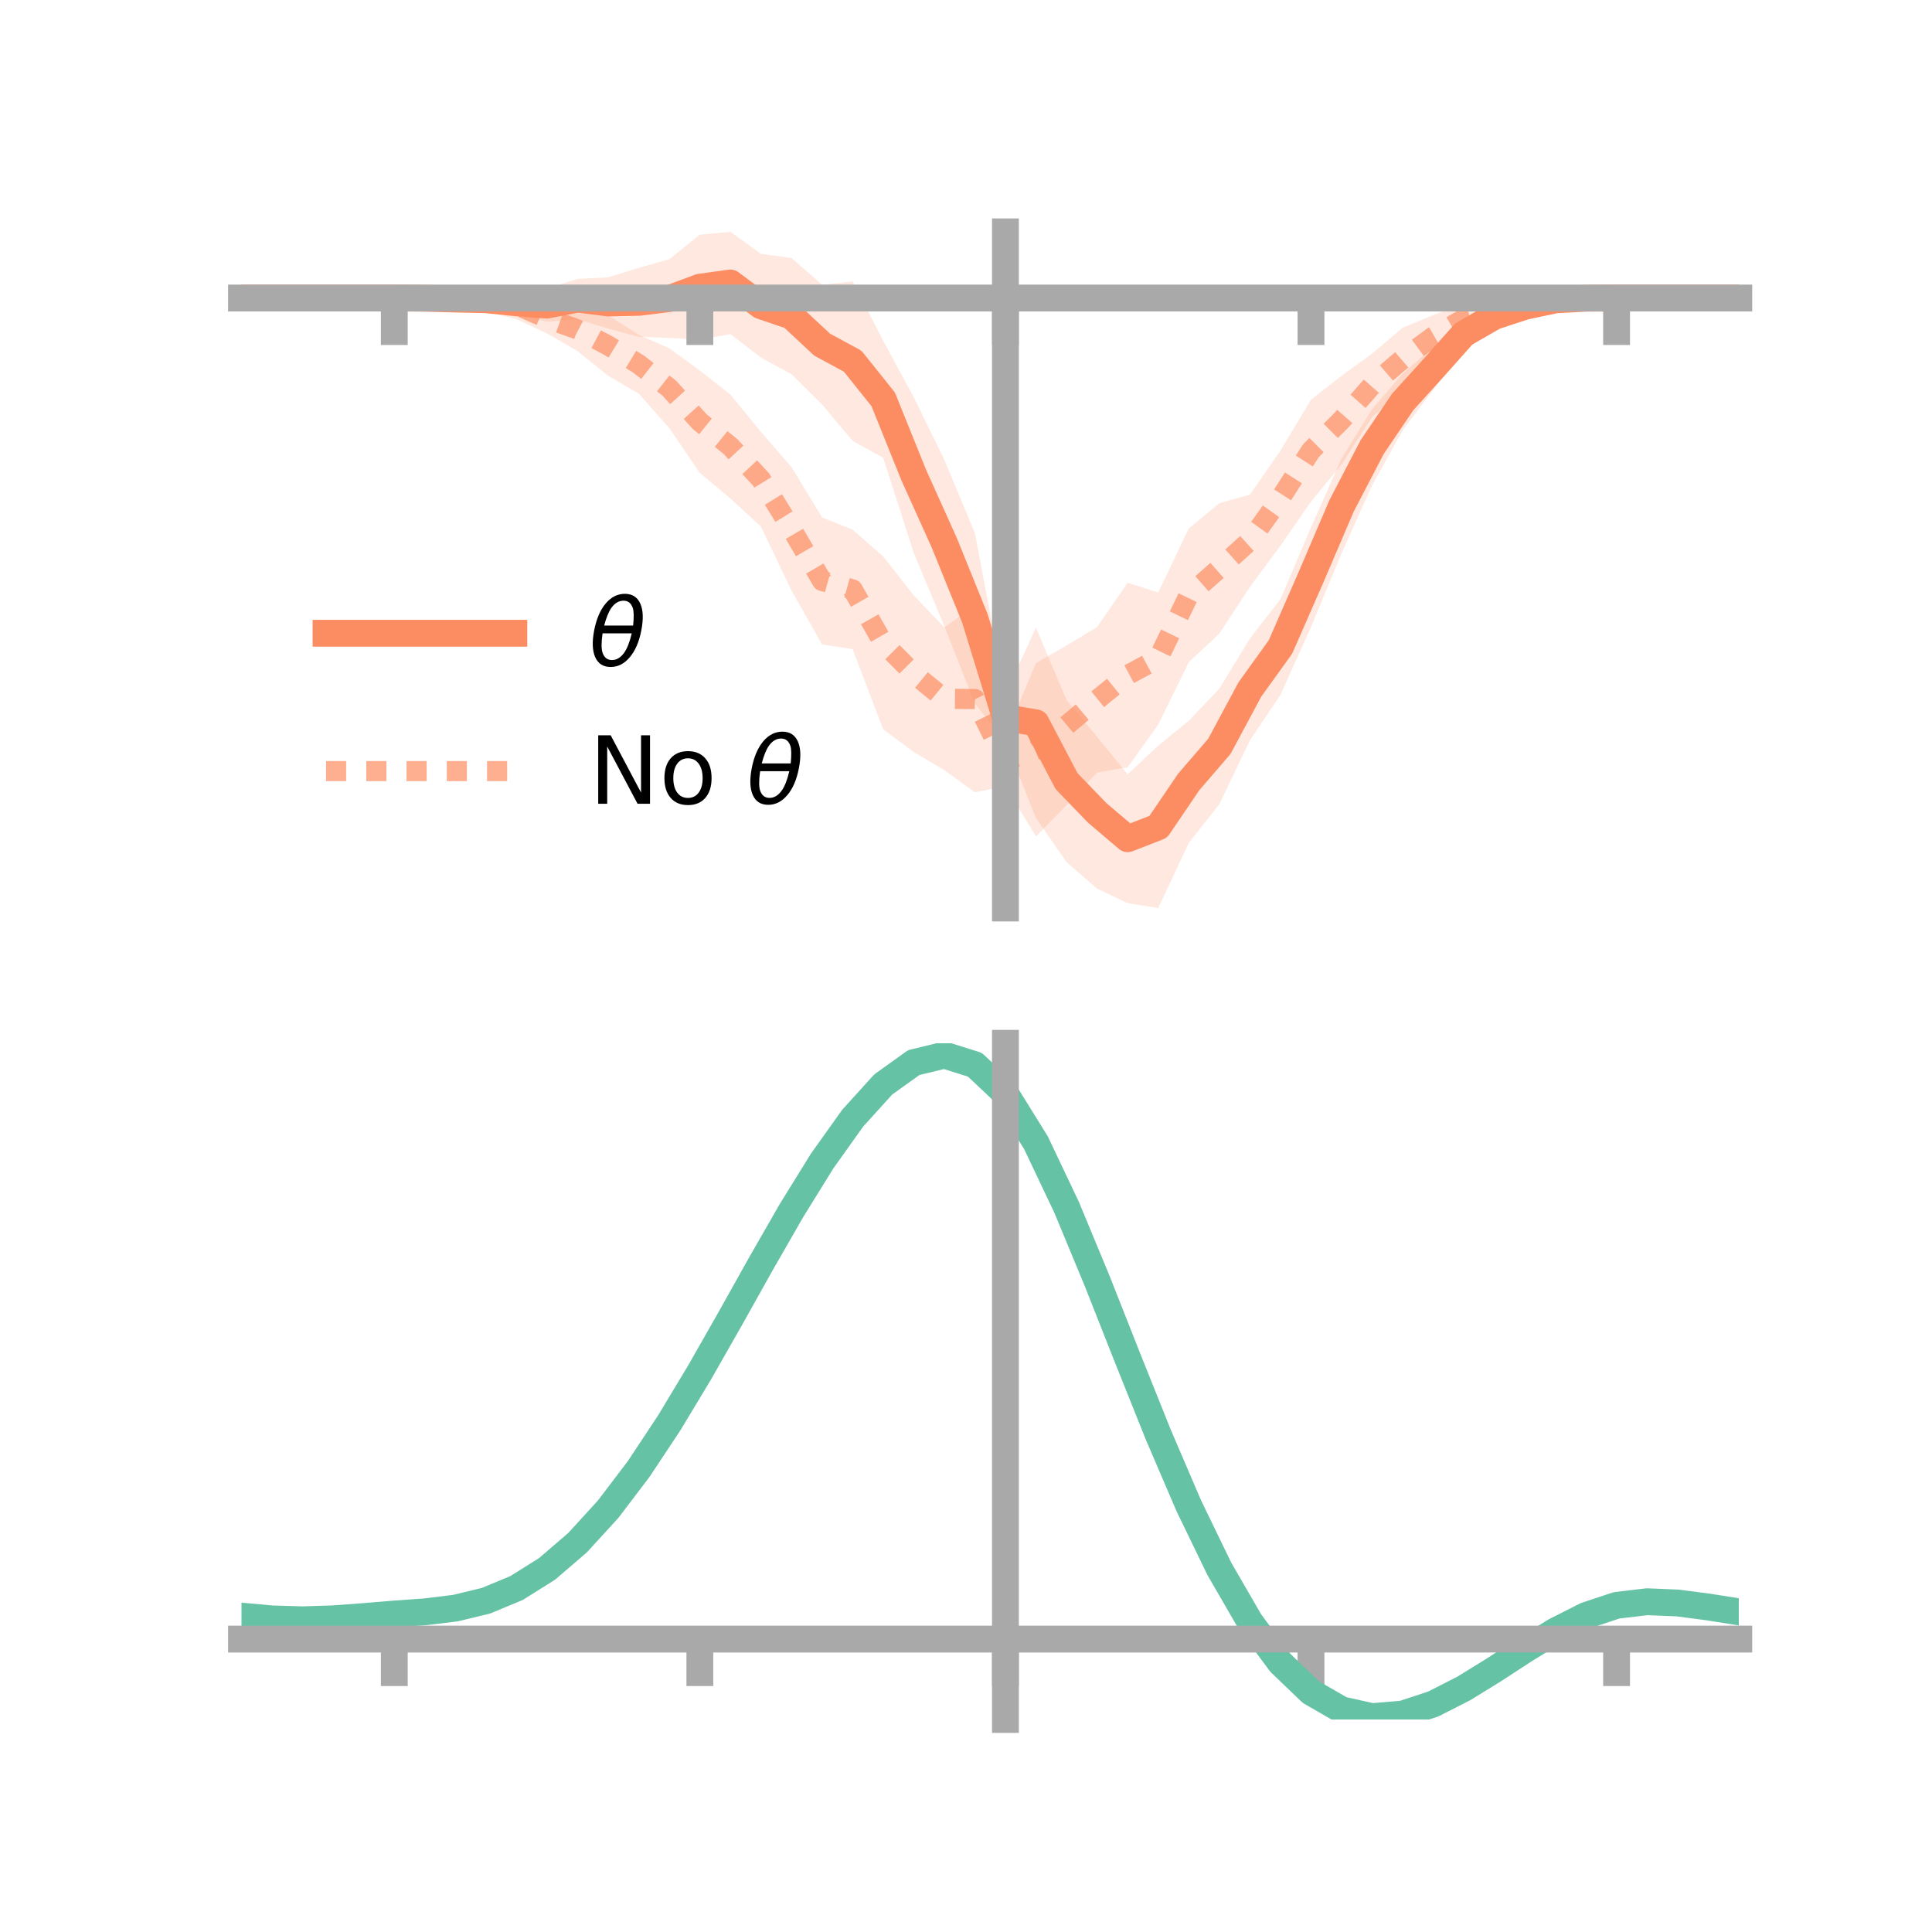 <?xml version="1.0" encoding="utf-8" standalone="no"?>
<!DOCTYPE svg PUBLIC "-//W3C//DTD SVG 1.1//EN"
  "http://www.w3.org/Graphics/SVG/1.1/DTD/svg11.dtd">
<!-- Created with matplotlib (https://matplotlib.org/) -->
<svg height="144pt" version="1.1" viewBox="0 0 144 144" width="144pt" xmlns="http://www.w3.org/2000/svg" xmlns:xlink="http://www.w3.org/1999/xlink">
 <defs>
  <style type="text/css">*{stroke-linecap:butt;stroke-linejoin:round;}</style>
 </defs>
 <g id="figure_1">
  <g id="patch_1">
   <path d="M 0 144 
L 144 144 
L 144 0 
L 0 0 
z
" style="fill:none;"/>
  </g>
  <g id="axes_1">
   <g id="patch_2">
    <path d="M 18 67.68 
L 129.6 67.68 
L 129.6 17.28 
L 18 17.28 
z
" style="fill:none;"/>
   </g>
   <g id="PolyCollection_1">
    <path clip-path="url(#p06da201e87)" d="M 18 22.212 
L 18 22.212 
L 20.278 22.212 
L 22.555 22.212 
L 24.833 22.212 
L 27.11 22.212 
L 29.388 22.212 
L 31.665 22.152 
L 33.943 22.005 
L 36.22 21.809 
L 38.498 21.743 
L 40.776 21.499 
L 43.053 20.789 
L 45.331 20.674 
L 47.608 19.966 
L 49.886 19.321 
L 52.163 17.494 
L 54.441 17.28 
L 56.718 18.923 
L 58.996 19.23 
L 61.273 21.225 
L 63.551 20.976 
L 65.829 25.404 
L 68.106 29.61 
L 70.384 34.262 
L 72.661 39.733 
L 74.939 51.719 
L 77.216 46.784 
L 79.494 52.184 
L 81.771 54.923 
L 84.049 57.716 
L 86.327 55.575 
L 88.604 53.726 
L 90.882 51.33 
L 93.159 47.598 
L 95.437 44.655 
L 97.714 39.309 
L 99.992 34.169 
L 102.269 30.497 
L 104.547 27.843 
L 106.824 25.852 
L 109.102 23.682 
L 111.38 22.758 
L 113.657 22.293 
L 115.935 22.085 
L 118.212 22.146 
L 120.49 22.211 
L 122.767 22.212 
L 125.045 22.212 
L 127.322 22.212 
L 129.6 22.212 
L 129.6 22.212 
L 129.6 22.212 
L 127.322 22.212 
L 125.045 22.212 
L 122.767 22.212 
L 120.49 22.214 
L 118.212 22.308 
L 115.935 22.613 
L 113.657 23.375 
L 111.38 24.402 
L 109.102 26.102 
L 106.824 29.046 
L 104.547 32.08 
L 102.269 36.159 
L 99.992 41.24 
L 97.714 46.741 
L 95.437 51.792 
L 93.159 55.18 
L 90.882 59.933 
L 88.604 62.829 
L 86.327 67.68 
L 84.049 67.314 
L 81.771 66.237 
L 79.494 64.255 
L 77.216 60.973 
L 74.939 55.262 
L 72.661 52.438 
L 70.384 46.664 
L 68.106 41.211 
L 65.829 34.124 
L 63.551 32.861 
L 61.273 30.146 
L 58.996 27.894 
L 56.718 26.651 
L 54.441 24.904 
L 52.163 25.316 
L 49.886 25.19 
L 47.608 25.102 
L 45.331 24.49 
L 43.053 23.798 
L 40.776 23.98 
L 38.498 23.398 
L 36.22 22.869 
L 33.943 22.576 
L 31.665 22.304 
L 29.388 22.212 
L 27.11 22.212 
L 24.833 22.212 
L 22.555 22.212 
L 20.278 22.212 
L 18 22.212 
z
" style="fill:#fc8d62;fill-opacity:0.2;"/>
   </g>
   <g id="PolyCollection_2">
    <path clip-path="url(#p06da201e87)" d="M 18 22.212 
L 18 22.212 
L 20.278 22.212 
L 22.555 22.212 
L 24.833 22.212 
L 27.11 22.212 
L 29.388 22.212 
L 31.665 22.076 
L 33.943 21.847 
L 36.22 21.946 
L 38.498 21.687 
L 40.776 22.629 
L 43.053 22.937 
L 45.331 23.501 
L 47.608 24.954 
L 49.886 25.962 
L 52.163 27.62 
L 54.441 29.407 
L 56.718 32.198 
L 58.996 34.819 
L 61.273 38.567 
L 63.551 39.482 
L 65.829 41.476 
L 68.106 44.377 
L 70.384 46.761 
L 72.661 45.15 
L 74.939 54.841 
L 77.216 49.422 
L 79.494 48.111 
L 81.771 46.733 
L 84.049 43.434 
L 86.327 44.163 
L 88.604 39.391 
L 90.882 37.504 
L 93.159 36.871 
L 95.437 33.591 
L 97.714 29.79 
L 99.992 28.008 
L 102.269 26.356 
L 104.547 24.43 
L 106.824 23.486 
L 109.102 22.602 
L 111.38 22.249 
L 113.657 21.871 
L 115.935 22.051 
L 118.212 22.111 
L 120.49 22.21 
L 122.767 22.212 
L 125.045 22.212 
L 127.322 22.212 
L 129.6 22.212 
L 129.6 22.212 
L 129.6 22.212 
L 127.322 22.212 
L 125.045 22.212 
L 122.767 22.212 
L 120.49 22.215 
L 118.212 22.369 
L 115.935 22.779 
L 113.657 23.173 
L 111.38 24.329 
L 109.102 24.93 
L 106.824 26.679 
L 104.547 29.081 
L 102.269 31.081 
L 99.992 34.614 
L 97.714 37.384 
L 95.437 40.671 
L 93.159 43.751 
L 90.882 47.227 
L 88.604 49.356 
L 86.327 54 
L 84.049 57.19 
L 81.771 57.576 
L 79.494 60.013 
L 77.216 62.34 
L 74.939 58.597 
L 72.661 59.053 
L 70.384 57.402 
L 68.106 56.046 
L 65.829 54.362 
L 63.551 48.382 
L 61.273 48.032 
L 58.996 44.017 
L 56.718 39.254 
L 54.441 37.151 
L 52.163 35.256 
L 49.886 31.907 
L 47.608 29.336 
L 45.331 28.011 
L 43.053 26.175 
L 40.776 24.854 
L 38.498 23.794 
L 36.22 23.204 
L 33.943 22.594 
L 31.665 22.325 
L 29.388 22.213 
L 27.11 22.212 
L 24.833 22.212 
L 22.555 22.212 
L 20.278 22.212 
L 18 22.212 
z
" style="fill:#fc8d62;fill-opacity:0.2;"/>
   </g>
   <g id="matplotlib.axis_1">
    <g id="xtick_1">
     <g id="line2d_1">
      <defs>
       <path d="M 0 0 
L 0 3.5 
" id="m6fe2162058" style="stroke:#a9a9a9;stroke-width:2;"/>
      </defs>
      <g>
       <use style="fill:#a9a9a9;stroke:#a9a9a9;stroke-width:2;" x="29.388" xlink:href="#m6fe2162058" y="22.212"/>
      </g>
     </g>
    </g>
    <g id="xtick_2">
     <g id="line2d_2">
      <g>
       <use style="fill:#a9a9a9;stroke:#a9a9a9;stroke-width:2;" x="52.163" xlink:href="#m6fe2162058" y="22.212"/>
      </g>
     </g>
    </g>
    <g id="xtick_3">
     <g id="line2d_3">
      <g>
       <use style="fill:#a9a9a9;stroke:#a9a9a9;stroke-width:2;" x="74.939" xlink:href="#m6fe2162058" y="22.212"/>
      </g>
     </g>
    </g>
    <g id="xtick_4">
     <g id="line2d_4">
      <g>
       <use style="fill:#a9a9a9;stroke:#a9a9a9;stroke-width:2;" x="97.714" xlink:href="#m6fe2162058" y="22.212"/>
      </g>
     </g>
    </g>
    <g id="xtick_5">
     <g id="line2d_5">
      <g>
       <use style="fill:#a9a9a9;stroke:#a9a9a9;stroke-width:2;" x="120.49" xlink:href="#m6fe2162058" y="22.212"/>
      </g>
     </g>
    </g>
   </g>
   <g id="matplotlib.axis_2"/>
   <g id="line2d_6">
    <path clip-path="url(#p06da201e87)" d="M 18 22.212 
L 20.278 22.212 
L 22.555 22.212 
L 24.833 22.212 
L 27.11 22.212 
L 29.388 22.212 
L 31.665 22.228 
L 33.943 22.291 
L 36.22 22.339 
L 38.498 22.57 
L 40.776 22.739 
L 43.053 22.294 
L 45.331 22.582 
L 47.608 22.534 
L 49.886 22.256 
L 52.163 21.405 
L 54.441 21.092 
L 56.718 22.787 
L 58.996 23.562 
L 61.273 25.685 
L 63.551 26.919 
L 65.829 29.764 
L 68.106 35.41 
L 70.384 40.463 
L 72.661 46.085 
L 74.939 53.49 
L 77.216 53.879 
L 79.494 58.219 
L 81.771 60.58 
L 84.049 62.515 
L 86.327 61.627 
L 88.604 58.277 
L 90.882 55.632 
L 93.159 51.389 
L 95.437 48.223 
L 97.714 43.025 
L 99.992 37.705 
L 102.269 33.328 
L 104.547 29.961 
L 106.824 27.449 
L 109.102 24.892 
L 111.38 23.58 
L 113.657 22.834 
L 115.935 22.349 
L 118.212 22.227 
L 120.49 22.213 
L 122.767 22.212 
L 125.045 22.212 
L 127.322 22.212 
L 129.6 22.212 
" style="fill:none;stroke:#fc8d62;stroke-linecap:square;stroke-width:2;"/>
   </g>
   <g id="line2d_7">
    <path clip-path="url(#p06da201e87)" d="M 18 22.212 
L 20.278 22.212 
L 22.555 22.212 
L 24.833 22.212 
L 27.11 22.212 
L 29.388 22.212 
L 31.665 22.2 
L 33.943 22.22 
L 36.22 22.575 
L 38.498 22.741 
L 40.776 23.741 
L 43.053 24.556 
L 45.331 25.756 
L 47.608 27.145 
L 49.886 28.934 
L 52.163 31.438 
L 54.441 33.279 
L 56.718 35.726 
L 58.996 39.418 
L 61.273 43.299 
L 63.551 43.932 
L 65.829 47.919 
L 68.106 50.211 
L 70.384 52.082 
L 72.661 52.102 
L 74.939 56.719 
L 77.216 55.881 
L 79.494 54.062 
L 81.771 52.154 
L 84.049 50.312 
L 86.327 49.081 
L 88.604 44.374 
L 90.882 42.366 
L 93.159 40.311 
L 95.437 37.131 
L 97.714 33.587 
L 99.992 31.311 
L 102.269 28.718 
L 104.547 26.756 
L 106.824 25.083 
L 109.102 23.766 
L 111.38 23.289 
L 113.657 22.522 
L 115.935 22.415 
L 118.212 22.24 
L 120.49 22.213 
L 122.767 22.212 
L 125.045 22.212 
L 127.322 22.212 
L 129.6 22.212 
" style="fill:none;stroke:#fc8d62;stroke-dasharray:1.5,1.5;stroke-dashoffset:0;stroke-opacity:0.7;stroke-width:1.5;"/>
   </g>
   <g id="patch_3">
    <path d="M 74.939 67.68 
L 74.939 17.28 
" style="fill:none;stroke:#a9a9a9;stroke-linecap:square;stroke-linejoin:miter;stroke-width:2;"/>
   </g>
   <g id="patch_4">
    <path d="M 129.6 67.68 
L 129.6 17.28 
" style="fill:none;"/>
   </g>
   <g id="patch_5">
    <path d="M 18 22.212 
L 129.6 22.212 
" style="fill:none;stroke:#a9a9a9;stroke-linecap:square;stroke-linejoin:miter;stroke-width:2;"/>
   </g>
   <g id="patch_6">
    <path d="M 18 17.28 
L 129.6 17.28 
" style="fill:none;"/>
   </g>
   <g id="legend_1">
    <g id="line2d_8">
     <path d="M 24.3 47.2 
L 38.3 47.2 
" style="fill:none;stroke:#fc8d62;stroke-linecap:square;stroke-width:2;"/>
    </g>
    <g id="line2d_9"/>
    <g id="text_1">
     <!-- $\theta$ -->
     <g transform="translate(43.9 49.65)scale(0.07 -0.07)">
      <defs>
       <path d="M 45.516 34.672 
L 14.453 34.672 
Q 12.359 20.062 14.5 13.875 
Q 17.188 6.25 24.469 6.25 
Q 31.781 6.25 37.359 13.922 
Q 42.234 20.656 45.516 34.672 
z
M 47.016 42.969 
Q 48.344 56.844 46.625 61.719 
Q 43.953 69.438 36.766 69.438 
Q 29.297 69.438 23.828 61.812 
Q 19.531 55.672 16.156 42.969 
z
M 38.188 76.766 
Q 49.906 76.766 54.594 66.406 
Q 59.281 56.109 55.719 37.844 
Q 52.203 19.625 43.453 9.281 
Q 34.766 -1.125 23.047 -1.125 
Q 11.281 -1.125 6.641 9.281 
Q 2 19.625 5.516 37.844 
Q 9.078 56.109 17.719 66.406 
Q 26.422 76.766 38.188 76.766 
z
" id="DejaVuSans-Oblique-952"/>
      </defs>
      <use transform="translate(0 0.234)" xlink:href="#DejaVuSans-Oblique-952"/>
     </g>
    </g>
    <g id="line2d_10">
     <path d="M 24.3 57.474 
L 38.3 57.474 
" style="fill:none;stroke:#fc8d62;stroke-dasharray:1.5,1.5;stroke-dashoffset:0;stroke-opacity:0.7;stroke-width:1.5;"/>
    </g>
    <g id="line2d_11"/>
    <g id="text_2">
     <!-- No $\theta$ -->
     <g transform="translate(43.9 59.924)scale(0.07 -0.07)">
      <defs>
       <path d="M 9.812 72.906 
L 23.094 72.906 
L 55.422 11.922 
L 55.422 72.906 
L 64.984 72.906 
L 64.984 0 
L 51.703 0 
L 19.391 60.984 
L 19.391 0 
L 9.812 0 
z
" id="DejaVuSans-78"/>
       <path d="M 30.609 48.391 
Q 23.391 48.391 19.188 42.75 
Q 14.984 37.109 14.984 27.297 
Q 14.984 17.484 19.156 11.844 
Q 23.344 6.203 30.609 6.203 
Q 37.797 6.203 41.984 11.859 
Q 46.188 17.531 46.188 27.297 
Q 46.188 37.016 41.984 42.703 
Q 37.797 48.391 30.609 48.391 
z
M 30.609 56 
Q 42.328 56 49.016 48.375 
Q 55.719 40.766 55.719 27.297 
Q 55.719 13.875 49.016 6.219 
Q 42.328 -1.422 30.609 -1.422 
Q 18.844 -1.422 12.172 6.219 
Q 5.516 13.875 5.516 27.297 
Q 5.516 40.766 12.172 48.375 
Q 18.844 56 30.609 56 
z
" id="DejaVuSans-111"/>
       <path id="DejaVuSans-32"/>
      </defs>
      <use transform="translate(0 0.234)" xlink:href="#DejaVuSans-78"/>
      <use transform="translate(74.805 0.234)" xlink:href="#DejaVuSans-111"/>
      <use transform="translate(135.986 0.234)" xlink:href="#DejaVuSans-32"/>
      <use transform="translate(167.773 0.234)" xlink:href="#DejaVuSans-Oblique-952"/>
     </g>
    </g>
   </g>
  </g>
  <g id="axes_2">
   <g id="patch_7">
    <path d="M 18 128.16 
L 129.6 128.16 
L 129.6 77.76 
L 18 77.76 
z
" style="fill:none;"/>
   </g>
   <g id="PolyCollection_3">
    <path clip-path="url(#p9dd38dab58)" d="M 18 120.496 
L 18 120.417 
L 20.278 120.633 
L 22.555 120.698 
L 24.833 120.619 
L 27.11 120.442 
L 29.388 120.246 
L 31.665 120.077 
L 33.943 119.796 
L 36.22 119.24 
L 38.498 118.283 
L 40.776 116.834 
L 43.053 114.841 
L 45.331 112.296 
L 47.608 109.231 
L 49.886 105.714 
L 52.163 101.846 
L 54.441 97.757 
L 56.718 93.6 
L 58.996 89.55 
L 61.273 85.797 
L 63.551 82.54 
L 65.829 79.981 
L 68.106 78.322 
L 70.384 77.76 
L 72.661 78.484 
L 74.939 80.663 
L 77.216 84.384 
L 79.494 89.25 
L 81.771 94.816 
L 84.049 100.665 
L 86.327 106.434 
L 88.604 111.821 
L 90.882 116.593 
L 93.159 120.585 
L 95.437 123.698 
L 97.714 125.901 
L 99.992 127.221 
L 102.269 127.734 
L 104.547 127.552 
L 106.824 126.814 
L 109.102 125.672 
L 111.38 124.291 
L 113.657 122.832 
L 115.935 121.457 
L 118.212 120.318 
L 120.49 119.568 
L 122.767 119.302 
L 125.045 119.404 
L 127.322 119.711 
L 129.6 120.085 
L 129.6 120.189 
L 129.6 120.189 
L 127.322 119.84 
L 125.045 119.553 
L 122.767 119.465 
L 120.49 119.738 
L 118.212 120.5 
L 115.935 121.666 
L 113.657 123.084 
L 111.38 124.593 
L 109.102 126.022 
L 106.824 127.201 
L 104.547 127.964 
L 102.269 128.16 
L 99.992 127.656 
L 97.714 126.353 
L 95.437 124.19 
L 93.159 121.151 
L 90.882 117.268 
L 88.604 112.634 
L 86.327 107.404 
L 84.049 101.8 
L 81.771 96.114 
L 79.494 90.699 
L 77.216 85.963 
L 74.939 82.343 
L 72.661 80.229 
L 70.384 79.53 
L 68.106 80.077 
L 65.829 81.682 
L 63.551 84.152 
L 61.273 87.288 
L 58.996 90.895 
L 56.718 94.779 
L 54.441 98.761 
L 52.163 102.675 
L 49.886 106.374 
L 47.608 109.737 
L 45.331 112.67 
L 43.053 115.113 
L 40.776 117.036 
L 38.498 118.445 
L 36.22 119.382 
L 33.943 119.927 
L 31.665 120.199 
L 29.388 120.357 
L 27.11 120.538 
L 24.833 120.696 
L 22.555 120.76 
L 20.278 120.696 
L 18 120.496 
z
" style="fill:#66c2a5;fill-opacity:0.2;"/>
   </g>
   <g id="matplotlib.axis_3">
    <g id="xtick_6">
     <g id="line2d_12">
      <g>
       <use style="fill:#a9a9a9;stroke:#a9a9a9;stroke-width:2;" x="29.388" xlink:href="#m6fe2162058" y="122.167"/>
      </g>
     </g>
    </g>
    <g id="xtick_7">
     <g id="line2d_13">
      <g>
       <use style="fill:#a9a9a9;stroke:#a9a9a9;stroke-width:2;" x="52.163" xlink:href="#m6fe2162058" y="122.167"/>
      </g>
     </g>
    </g>
    <g id="xtick_8">
     <g id="line2d_14">
      <g>
       <use style="fill:#a9a9a9;stroke:#a9a9a9;stroke-width:2;" x="74.939" xlink:href="#m6fe2162058" y="122.167"/>
      </g>
     </g>
    </g>
    <g id="xtick_9">
     <g id="line2d_15">
      <g>
       <use style="fill:#a9a9a9;stroke:#a9a9a9;stroke-width:2;" x="97.714" xlink:href="#m6fe2162058" y="122.167"/>
      </g>
     </g>
    </g>
    <g id="xtick_10">
     <g id="line2d_16">
      <g>
       <use style="fill:#a9a9a9;stroke:#a9a9a9;stroke-width:2;" x="120.49" xlink:href="#m6fe2162058" y="122.167"/>
      </g>
     </g>
    </g>
   </g>
   <g id="matplotlib.axis_4"/>
   <g id="line2d_17">
    <path clip-path="url(#p9dd38dab58)" d="M 18 120.457 
L 20.278 120.664 
L 22.555 120.729 
L 24.833 120.657 
L 27.11 120.49 
L 29.388 120.301 
L 31.665 120.138 
L 33.943 119.861 
L 36.22 119.311 
L 38.498 118.364 
L 40.776 116.935 
L 43.053 114.977 
L 45.331 112.483 
L 47.608 109.484 
L 49.886 106.044 
L 52.163 102.261 
L 54.441 98.259 
L 56.718 94.19 
L 58.996 90.222 
L 61.273 86.543 
L 63.551 83.346 
L 65.829 80.831 
L 68.106 79.199 
L 70.384 78.645 
L 72.661 79.357 
L 74.939 81.503 
L 77.216 85.174 
L 79.494 89.975 
L 81.771 95.465 
L 84.049 101.232 
L 86.327 106.919 
L 88.604 112.228 
L 90.882 116.931 
L 93.159 120.868 
L 95.437 123.944 
L 97.714 126.127 
L 99.992 127.439 
L 102.269 127.947 
L 104.547 127.758 
L 106.824 127.007 
L 109.102 125.847 
L 111.38 124.442 
L 113.657 122.958 
L 115.935 121.561 
L 118.212 120.409 
L 120.49 119.653 
L 122.767 119.383 
L 125.045 119.478 
L 127.322 119.776 
L 129.6 120.137 
" style="fill:none;stroke:#66c2a5;stroke-linecap:square;stroke-width:2;"/>
   </g>
   <g id="patch_8">
    <path d="M 74.939 128.16 
L 74.939 77.76 
" style="fill:none;stroke:#a9a9a9;stroke-linecap:square;stroke-linejoin:miter;stroke-width:2;"/>
   </g>
   <g id="patch_9">
    <path d="M 129.6 128.16 
L 129.6 77.76 
" style="fill:none;"/>
   </g>
   <g id="patch_10">
    <path d="M 18 122.167 
L 129.6 122.167 
" style="fill:none;stroke:#a9a9a9;stroke-linecap:square;stroke-linejoin:miter;stroke-width:2;"/>
   </g>
   <g id="patch_11">
    <path d="M 18 77.76 
L 129.6 77.76 
" style="fill:none;"/>
   </g>
  </g>
 </g>
 <defs>
  <clipPath id="p06da201e87">
   <rect height="50.4" width="111.6" x="18" y="17.28"/>
  </clipPath>
  <clipPath id="p9dd38dab58">
   <rect height="50.4" width="111.6" x="18" y="77.76"/>
  </clipPath>
 </defs>
</svg>
